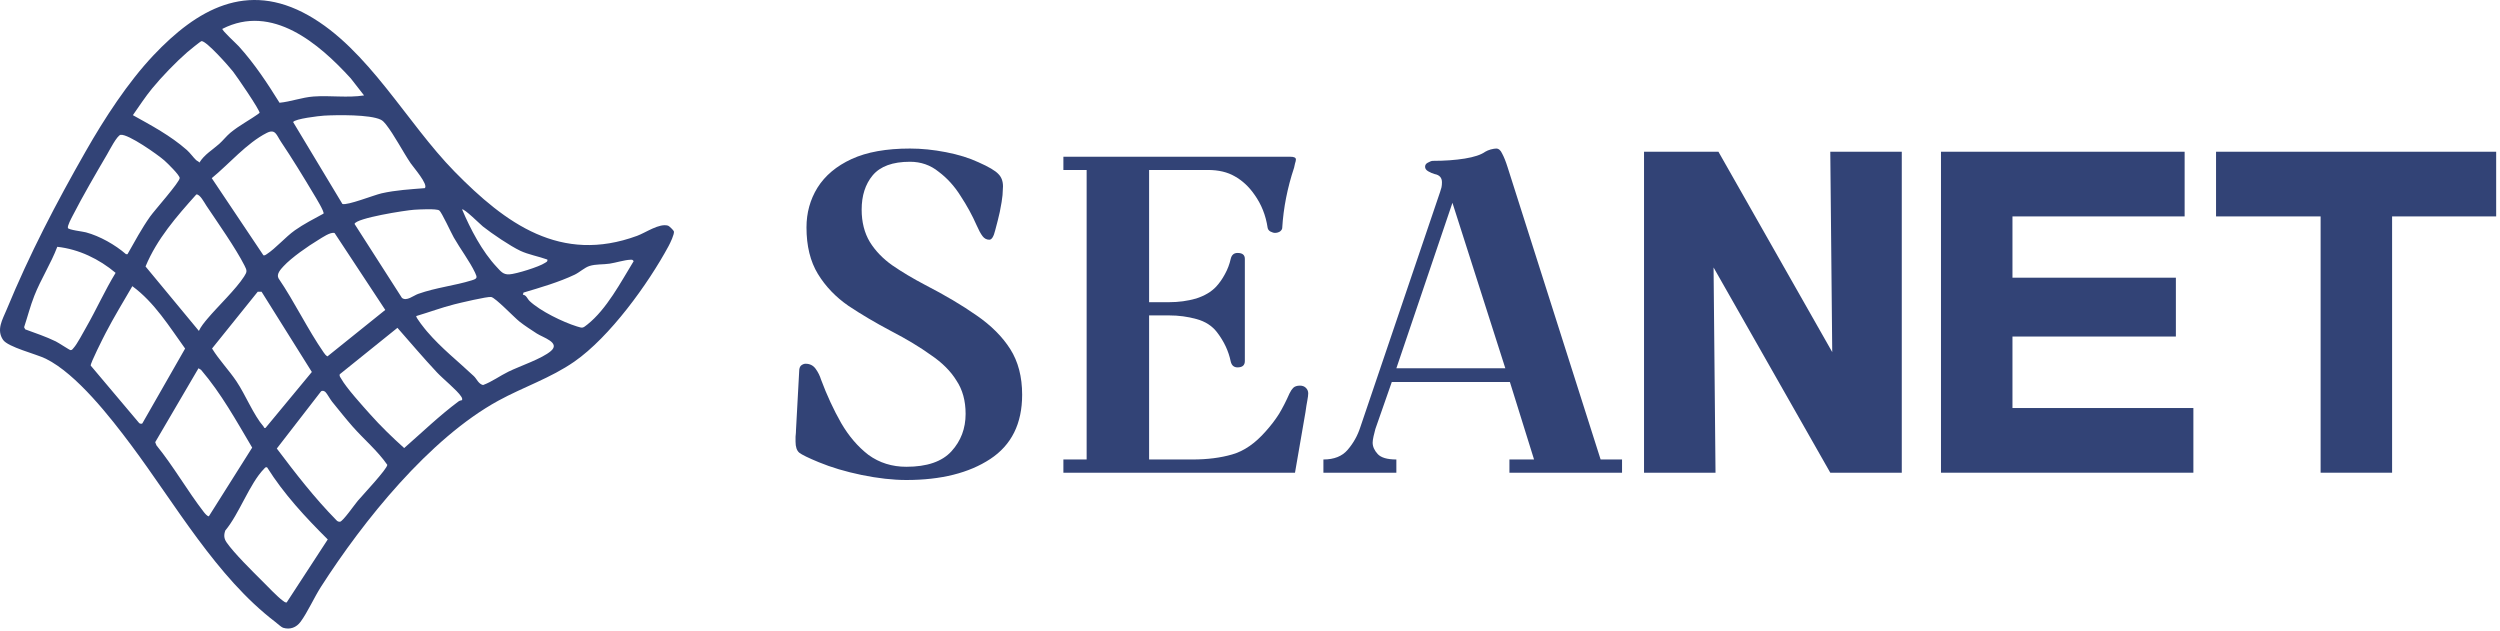 <svg width="329" height="83" viewBox="0 0 329 83" fill="none" xmlns="http://www.w3.org/2000/svg">
<path d="M104.694 58.128C104.694 58.008 104.694 57.788 104.694 57.468C104.734 57.108 104.754 56.808 104.754 56.568L105.174 48.828C105.174 48.508 105.254 48.268 105.414 48.108C105.614 47.948 105.814 47.868 106.014 47.868C106.574 47.868 107.014 48.088 107.334 48.528C107.654 48.968 107.894 49.448 108.054 49.968C108.814 52.008 109.694 53.908 110.694 55.668C111.694 57.388 112.894 58.788 114.294 59.868C115.734 60.908 117.394 61.428 119.274 61.428C121.994 61.428 123.974 60.748 125.214 59.388C126.454 58.028 127.074 56.388 127.074 54.468C127.074 52.748 126.674 51.288 125.874 50.088C125.114 48.848 123.994 47.728 122.514 46.728C121.074 45.688 119.314 44.628 117.234 43.548C115.194 42.468 113.334 41.368 111.654 40.248C109.974 39.088 108.634 37.688 107.634 36.048C106.634 34.408 106.134 32.368 106.134 29.928C106.134 28.008 106.614 26.268 107.574 24.708C108.574 23.108 110.074 21.848 112.074 20.928C114.074 20.008 116.634 19.548 119.754 19.548C121.274 19.548 122.854 19.708 124.494 20.028C126.134 20.348 127.554 20.788 128.754 21.348C130.114 21.948 130.994 22.468 131.394 22.908C131.794 23.308 131.994 23.848 131.994 24.528C131.994 24.768 131.974 25.148 131.934 25.668C131.894 26.148 131.774 26.888 131.574 27.888C131.414 28.608 131.214 29.408 130.974 30.288C130.774 31.128 130.514 31.548 130.194 31.548C129.834 31.548 129.534 31.388 129.294 31.068C129.054 30.748 128.794 30.268 128.514 29.628C127.954 28.348 127.254 27.068 126.414 25.788C125.614 24.508 124.654 23.448 123.534 22.608C122.454 21.728 121.194 21.288 119.754 21.288C117.474 21.288 115.834 21.888 114.834 23.088C113.874 24.248 113.394 25.748 113.394 27.588C113.394 29.228 113.754 30.648 114.474 31.848C115.194 33.008 116.174 34.028 117.414 34.908C118.694 35.788 120.134 36.648 121.734 37.488C124.374 38.848 126.634 40.188 128.514 41.508C130.434 42.828 131.914 44.308 132.954 45.948C133.994 47.588 134.514 49.588 134.514 51.948C134.514 55.748 133.114 58.568 130.314 60.408C127.514 62.248 123.834 63.168 119.274 63.168C117.514 63.168 115.554 62.948 113.394 62.508C111.274 62.068 109.394 61.508 107.754 60.828C106.394 60.268 105.534 59.848 105.174 59.568C104.854 59.288 104.694 58.808 104.694 58.128Z" fill="#324376"/>
<path d="M139.942 62.208V60.468H143.002V22.368H139.942V20.628H169.822C170.302 20.628 170.542 20.748 170.542 20.988C170.542 21.108 170.502 21.288 170.422 21.528C170.382 21.768 170.342 21.948 170.302 22.068C169.422 24.708 168.902 27.348 168.742 29.988C168.742 30.148 168.642 30.308 168.442 30.468C168.242 30.588 168.022 30.648 167.782 30.648C167.622 30.648 167.422 30.588 167.182 30.468C166.982 30.348 166.862 30.188 166.822 29.988C166.582 28.348 166.002 26.888 165.082 25.608C164.362 24.568 163.502 23.768 162.502 23.208C161.542 22.648 160.362 22.368 158.962 22.368H151.222V39.768H153.862C155.102 39.768 156.282 39.608 157.402 39.288C158.522 38.928 159.402 38.408 160.042 37.728C160.482 37.248 160.862 36.708 161.182 36.108C161.542 35.468 161.802 34.788 161.962 34.068C162.082 33.548 162.382 33.288 162.862 33.288C163.502 33.288 163.822 33.548 163.822 34.068V47.508C163.822 48.068 163.502 48.348 162.862 48.348C162.382 48.348 162.082 48.088 161.962 47.568C161.682 46.208 161.082 44.928 160.162 43.728C159.522 42.888 158.622 42.308 157.462 41.988C156.302 41.668 155.102 41.508 153.862 41.508H151.222V60.468H156.922C158.882 60.468 160.622 60.248 162.142 59.808C163.702 59.368 165.182 58.348 166.582 56.748C167.262 55.988 167.842 55.228 168.322 54.468C168.802 53.668 169.262 52.768 169.702 51.768C169.862 51.448 170.022 51.208 170.182 51.048C170.382 50.848 170.682 50.748 171.082 50.748C171.402 50.748 171.662 50.848 171.862 51.048C172.062 51.248 172.162 51.488 172.162 51.768C172.162 51.968 172.122 52.288 172.042 52.728C171.962 53.128 171.882 53.628 171.802 54.228L170.422 62.208H139.942Z" fill="#324376"/>
<path d="M174.161 62.208V60.468C175.561 60.468 176.621 60.048 177.341 59.208C178.101 58.328 178.661 57.328 179.021 56.208L189.521 25.248C189.601 25.008 189.661 24.808 189.701 24.648C189.741 24.448 189.761 24.228 189.761 23.988C189.761 23.388 189.441 23.028 188.801 22.908C188.521 22.828 188.241 22.708 187.961 22.548C187.681 22.388 187.541 22.188 187.541 21.948C187.541 21.708 187.661 21.528 187.901 21.408C188.181 21.248 188.401 21.168 188.561 21.168C190.121 21.168 191.521 21.068 192.761 20.868C194.001 20.668 194.901 20.368 195.461 19.968C195.661 19.848 195.901 19.748 196.181 19.668C196.501 19.588 196.741 19.548 196.901 19.548C197.221 19.548 197.481 19.768 197.681 20.208C197.921 20.648 198.161 21.248 198.401 22.008L210.641 60.468H213.461V62.208H198.641V60.468H201.881L198.701 50.268H183.161L181.001 56.448C180.921 56.728 180.841 57.048 180.761 57.408C180.681 57.768 180.641 58.048 180.641 58.248C180.641 58.768 180.861 59.268 181.301 59.748C181.741 60.228 182.561 60.468 183.761 60.468V62.208H174.161ZM183.761 48.468H198.101L191.141 26.688L183.761 48.468Z" fill="#324376"/>
<path d="M250.274 19.968V62.208H240.866L225.506 35.2L225.762 62.208H216.354V19.968H226.146L241.122 46.336L240.866 19.968H250.274Z" fill="#324376"/>
<path d="M288.649 53.696V62.208H255.433V19.968H287.497V28.48H264.841V36.544H286.345V44.288H264.841V53.696H288.649Z" fill="#324376"/>
<path d="M328.496 28.48H314.8V62.208H305.392V28.48H291.632V19.968H328.496V28.48Z" fill="#324376"/>
<path d="M88.687 30.456C88.66 30.322 88.068 29.74 87.918 29.697C86.754 29.352 85.007 30.606 83.845 31.035C73.789 34.734 66.545 29.431 59.828 22.59C53.492 16.135 48.501 6.487 40.574 2.018C32.482 -2.545 25.902 1.242 20.196 7.279C16.816 10.856 13.727 15.62 11.289 19.896C7.336 26.828 3.929 33.353 0.871 40.751C0.326 42.064 -0.499 43.388 0.398 44.719C1.048 45.683 4.75 46.578 6.037 47.213C10.079 49.208 14.552 54.953 17.257 58.57C23.024 66.282 28.485 75.937 36.206 81.828C36.456 82.019 37.029 82.543 37.246 82.612C38.173 82.899 38.999 82.581 39.559 81.823C40.465 80.596 41.353 78.606 42.245 77.216C47.799 68.562 56.497 57.704 65.578 52.732C68.886 50.92 72.444 49.769 75.581 47.591C80.243 44.352 85.29 37.376 87.99 32.374C88.196 31.99 88.76 30.828 88.687 30.456ZM63.551 29.805C64.745 30.751 67.133 32.368 68.48 33.008C69.501 33.492 70.941 33.759 72.03 34.156C72.09 34.445 71.887 34.48 71.707 34.603C70.958 35.112 67.941 36.051 67.032 36.106C66.201 36.156 65.888 35.692 65.368 35.139C63.44 33.084 61.906 30.143 60.813 27.565C61.017 27.354 63.257 29.572 63.551 29.805ZM57.808 27.694C58.126 27.924 59.361 30.626 59.719 31.253C60.548 32.712 61.835 34.427 62.52 35.883C62.836 36.554 62.809 36.667 62.08 36.893C59.8 37.602 57.408 37.832 55.028 38.676C54.417 38.891 53.496 39.695 52.893 39.2L46.659 29.471C46.839 28.697 53.381 27.677 54.475 27.605C55.087 27.565 57.443 27.431 57.808 27.694ZM32.18 34.951C32.522 35.622 32.534 35.754 32.126 36.389C31.035 38.086 28.694 40.286 27.301 41.941C26.901 42.417 26.43 42.982 26.174 43.549L19.153 35.069C20.658 31.432 23.249 28.48 25.836 25.591C26.302 25.517 26.9 26.679 27.161 27.071C28.653 29.304 31.017 32.657 32.18 34.951ZM27.867 23.446C30.128 21.598 32.488 18.811 35.106 17.492C36.248 16.917 36.382 17.77 36.977 18.657C38.431 20.82 39.955 23.312 41.294 25.558C41.511 25.92 42.73 27.895 42.573 28.113C41.346 28.782 39.94 29.502 38.807 30.307C37.548 31.203 36.307 32.666 35.087 33.459C34.95 33.548 34.852 33.633 34.67 33.603L27.867 23.446ZM33.917 38.392H34.423L41.039 48.952L34.941 56.317C34.689 56.359 34.758 56.22 34.687 56.139C33.364 54.617 32.308 51.952 31.115 50.18C30.116 48.692 28.847 47.394 27.906 45.864L33.917 38.392ZM36.66 36.639C36.34 36.079 36.935 35.445 37.304 35.045C38.375 33.888 40.522 32.402 41.894 31.572C42.381 31.277 43.504 30.488 44.033 30.667L50.702 40.786L43.094 46.9C42.882 46.786 42.74 46.594 42.607 46.402C40.483 43.342 38.771 39.737 36.66 36.639ZM50.777 16.355C51.888 17.763 52.991 19.923 54.051 21.495C54.376 21.978 56.402 24.286 55.906 24.76C54.007 24.912 52.076 25.02 50.217 25.441C49.209 25.67 45.71 27.065 45.06 26.84L38.577 16.065C38.803 15.628 42.035 15.253 42.648 15.218C44.342 15.12 48.696 15.055 50.116 15.754C50.372 15.879 50.602 16.133 50.777 16.355ZM46.161 10.314L47.911 12.558C45.716 12.902 43.459 12.539 41.254 12.701C39.742 12.814 38.291 13.374 36.787 13.524C35.166 10.917 33.497 8.389 31.436 6.107C31.132 5.767 29.21 4.021 29.261 3.798C35.812 0.453 41.975 5.725 46.161 10.314ZM20.011 11.652C21.284 10.103 23.123 8.193 24.632 6.878C24.867 6.674 26.404 5.414 26.524 5.411C27.188 5.393 30.12 8.723 30.66 9.408C31.128 10.002 34.238 14.53 34.16 14.859C32.92 15.783 31.508 16.479 30.318 17.471C29.797 17.906 29.351 18.489 28.843 18.942C27.96 19.731 26.889 20.337 26.247 21.391C26.134 21.241 25.934 21.186 25.805 21.064C25.397 20.676 25.036 20.131 24.56 19.715C22.412 17.835 19.959 16.533 17.487 15.155C18.296 14.004 19.121 12.735 20.011 11.652ZM9.556 28.403C10.887 25.805 12.605 22.854 14.093 20.318C14.389 19.812 15.41 17.808 15.877 17.743C16.875 17.607 20.762 20.353 21.622 21.109C22.007 21.448 23.636 23.032 23.648 23.427C23.663 23.95 20.321 27.695 19.753 28.501C18.646 30.069 17.724 31.787 16.778 33.453L16.578 33.447C15.151 32.209 13.148 31.075 11.314 30.578C10.89 30.463 9.013 30.254 8.937 30.001C8.852 29.716 9.395 28.718 9.556 28.403ZM9.691 45.784C9.568 45.913 9.509 46.079 9.281 46.076C9.163 46.075 7.701 45.103 7.34 44.928C6.053 44.3 4.66 43.84 3.317 43.342L3.173 43.06C3.629 41.681 3.983 40.28 4.516 38.927C5.385 36.722 6.696 34.699 7.539 32.48C10.378 32.792 13.05 34.089 15.214 35.907C13.798 38.228 12.687 40.725 11.336 43.083C10.97 43.724 10.122 45.331 9.691 45.784ZM18.321 55.683L11.936 48.11C11.898 47.77 13.598 44.417 13.903 43.827C14.989 41.737 16.232 39.696 17.416 37.66C20.318 39.785 22.283 42.977 24.361 45.871L18.727 55.729C18.611 55.795 18.432 55.764 18.321 55.683ZM26.817 67.379C24.663 64.597 22.828 61.353 20.588 58.605L20.425 58.191L26.121 48.464L26.456 48.669C29.125 51.789 31.102 55.386 33.187 58.905L27.489 67.939C27.29 67.972 26.938 67.536 26.817 67.379ZM37.725 79.286C37.534 79.322 37.333 79.133 37.184 79.025C36.515 78.538 35.196 77.149 34.534 76.489C33.221 75.178 30.825 72.828 29.822 71.385C29.466 70.871 29.438 70.407 29.651 69.812C31.472 67.65 32.851 63.641 34.732 61.711C34.864 61.575 34.918 61.446 35.148 61.499C37.353 65.016 40.2 68.074 43.132 70.991L37.725 79.286ZM47.075 65.919C46.68 66.387 45.117 68.623 44.749 68.658C44.545 68.678 44.388 68.599 44.259 68.447C41.386 65.521 38.891 62.297 36.428 59.026L42.228 51.529C42.4 51.345 42.659 51.441 42.823 51.585C43.022 51.764 43.457 52.561 43.709 52.871C44.58 53.941 45.465 55.062 46.373 56.097C47.88 57.813 49.669 59.298 50.968 61.169C51.016 61.655 47.64 65.25 47.075 65.919ZM60.808 52.658C60.652 52.693 60.477 52.727 60.346 52.823C57.822 54.703 55.554 56.895 53.19 58.964C51.614 57.547 50.092 56.074 48.682 54.489C47.678 53.362 45.59 51.066 44.909 49.849C44.802 49.66 44.635 49.508 44.705 49.258L52.303 43.142C54.03 45.105 55.727 47.115 57.516 49.021C58.308 49.864 60.147 51.348 60.68 52.166C60.787 52.332 60.863 52.45 60.808 52.658ZM72.5 46.193C71.323 47.207 68.431 48.169 66.933 48.899C65.791 49.455 64.766 50.228 63.569 50.672C62.957 50.52 62.748 49.869 62.362 49.504C60.242 47.504 58.13 45.877 56.19 43.615C55.969 43.36 54.668 41.75 54.783 41.59C56.445 41.099 58.09 40.483 59.772 40.054C60.51 39.866 64.164 38.999 64.637 39.084C65.227 39.19 67.642 41.753 68.397 42.346C69.075 42.879 69.912 43.413 70.64 43.889C71.456 44.422 73.79 45.082 72.5 46.193ZM77.292 42.712C76.672 43.203 76.682 43.193 75.918 42.957C74.071 42.383 71.118 40.946 69.711 39.63C69.387 39.327 69.284 38.83 68.807 38.78L68.894 38.502C71.106 37.845 73.55 37.136 75.633 36.144C76.27 35.839 76.941 35.202 77.577 35.003C78.417 34.74 79.364 34.826 80.218 34.699C81.004 34.581 82.216 34.205 82.941 34.184C83.168 34.177 83.238 34.146 83.39 34.368C81.71 37.108 79.844 40.692 77.292 42.712Z" fill="#324376"/>
</svg>
